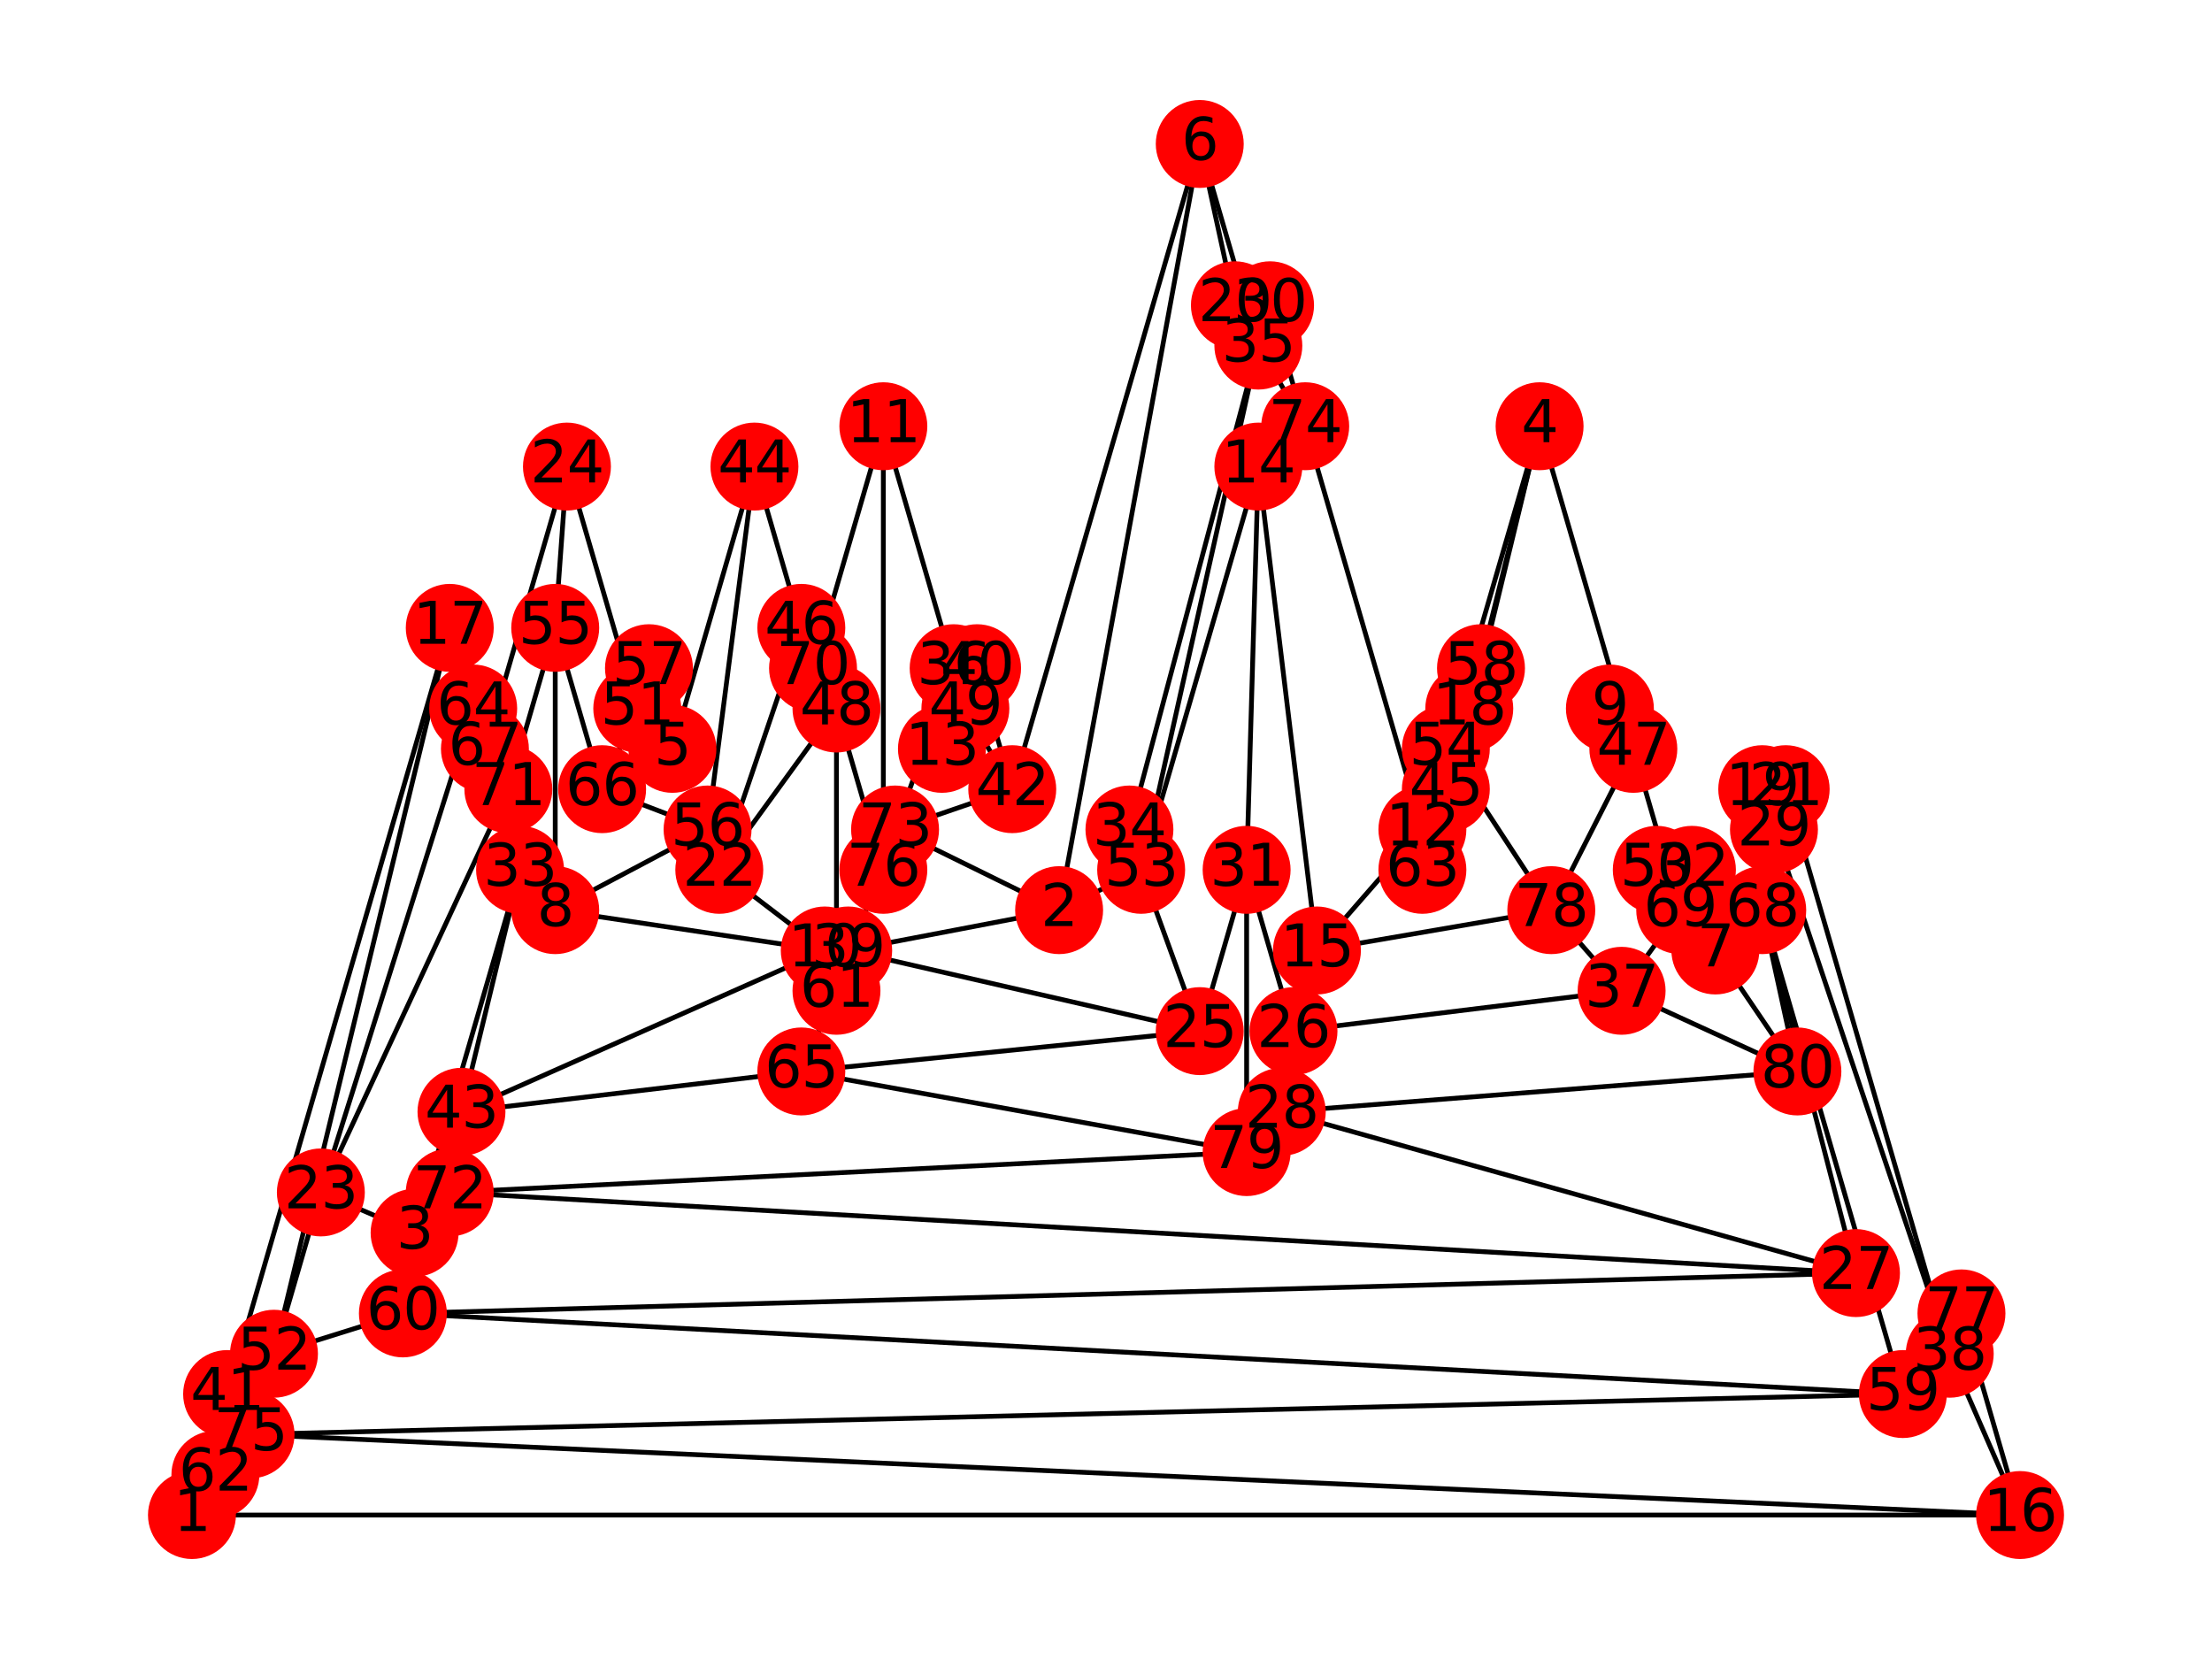 <?xml version="1.0" encoding="utf-8" standalone="no"?>
<!DOCTYPE svg PUBLIC "-//W3C//DTD SVG 1.1//EN"
  "http://www.w3.org/Graphics/SVG/1.1/DTD/svg11.dtd">
<svg xmlns:xlink="http://www.w3.org/1999/xlink" width="460.8pt" height="345.6pt" viewBox="0 0 460.8 345.6" xmlns="http://www.w3.org/2000/svg" version="1.1">
 <defs>
  <style type="text/css">*{stroke-linejoin: round; stroke-linecap: butt}</style>
 </defs>
 <g id="figure_1">
  <g id="patch_1">
   <path d="M 0 345.6 
L 460.8 345.6 
L 460.8 0 
L 0 0 
z
" style="fill: #ffffff"/>
  </g>
  <g id="axes_1">
   <g id="LineCollection_1">
    <path d="M 39.987 315.61 
L 44.869 307.209 
" clip-path="url(#p2fd8044337)" style="fill: none; stroke: #000000"/>
    <path d="M 39.987 315.61 
L 420.813 315.61 
" clip-path="url(#p2fd8044337)" style="fill: none; stroke: #000000"/>
    <path d="M 39.987 315.61 
L 47.31 290.408 
" clip-path="url(#p2fd8044337)" style="fill: none; stroke: #000000"/>
    <path d="M 220.635 189.601 
L 249.93 29.99 
" clip-path="url(#p2fd8044337)" style="fill: none; stroke: #000000"/>
    <path d="M 220.635 189.601 
L 237.724 181.201 
" clip-path="url(#p2fd8044337)" style="fill: none; stroke: #000000"/>
    <path d="M 220.635 189.601 
L 186.458 172.8 
" clip-path="url(#p2fd8044337)" style="fill: none; stroke: #000000"/>
    <path d="M 220.635 189.601 
L 176.694 198.002 
" clip-path="url(#p2fd8044337)" style="fill: none; stroke: #000000"/>
    <path d="M 86.369 256.806 
L 66.84 248.405 
" clip-path="url(#p2fd8044337)" style="fill: none; stroke: #000000"/>
    <path d="M 86.369 256.806 
L 93.693 248.405 
" clip-path="url(#p2fd8044337)" style="fill: none; stroke: #000000"/>
    <path d="M 86.369 256.806 
L 108.34 181.201 
" clip-path="url(#p2fd8044337)" style="fill: none; stroke: #000000"/>
    <path d="M 86.369 256.806 
L 83.928 273.607 
" clip-path="url(#p2fd8044337)" style="fill: none; stroke: #000000"/>
    <path d="M 320.724 88.794 
L 340.254 155.999 
" clip-path="url(#p2fd8044337)" style="fill: none; stroke: #000000"/>
    <path d="M 320.724 88.794 
L 301.195 155.999 
" clip-path="url(#p2fd8044337)" style="fill: none; stroke: #000000"/>
    <path d="M 320.724 88.794 
L 308.518 139.198 
" clip-path="url(#p2fd8044337)" style="fill: none; stroke: #000000"/>
    <path d="M 320.724 88.794 
L 306.077 147.598 
" clip-path="url(#p2fd8044337)" style="fill: none; stroke: #000000"/>
    <path d="M 140.076 155.999 
L 135.193 139.198 
" clip-path="url(#p2fd8044337)" style="fill: none; stroke: #000000"/>
    <path d="M 140.076 155.999 
L 125.429 164.399 
" clip-path="url(#p2fd8044337)" style="fill: none; stroke: #000000"/>
    <path d="M 140.076 155.999 
L 157.164 97.195 
" clip-path="url(#p2fd8044337)" style="fill: none; stroke: #000000"/>
    <path d="M 249.93 29.99 
L 210.87 164.399 
" clip-path="url(#p2fd8044337)" style="fill: none; stroke: #000000"/>
    <path d="M 249.93 29.99 
L 262.136 71.993 
" clip-path="url(#p2fd8044337)" style="fill: none; stroke: #000000"/>
    <path d="M 249.93 29.99 
L 257.253 63.592 
" clip-path="url(#p2fd8044337)" style="fill: none; stroke: #000000"/>
    <path d="M 357.342 198.002 
L 374.431 223.203 
" clip-path="url(#p2fd8044337)" style="fill: none; stroke: #000000"/>
    <path d="M 357.342 198.002 
L 352.46 181.201 
" clip-path="url(#p2fd8044337)" style="fill: none; stroke: #000000"/>
    <path d="M 357.342 198.002 
L 369.548 172.8 
" clip-path="url(#p2fd8044337)" style="fill: none; stroke: #000000"/>
    <path d="M 357.342 198.002 
L 350.019 189.601 
" clip-path="url(#p2fd8044337)" style="fill: none; stroke: #000000"/>
    <path d="M 115.664 189.601 
L 115.664 130.797 
" clip-path="url(#p2fd8044337)" style="fill: none; stroke: #000000"/>
    <path d="M 115.664 189.601 
L 147.399 172.8 
" clip-path="url(#p2fd8044337)" style="fill: none; stroke: #000000"/>
    <path d="M 115.664 189.601 
L 171.811 198.002 
" clip-path="url(#p2fd8044337)" style="fill: none; stroke: #000000"/>
    <path d="M 115.664 189.601 
L 108.34 181.201 
" clip-path="url(#p2fd8044337)" style="fill: none; stroke: #000000"/>
    <path d="M 335.371 147.598 
L 340.254 155.999 
" clip-path="url(#p2fd8044337)" style="fill: none; stroke: #000000"/>
    <path d="M 171.811 198.002 
L 174.253 206.402 
" clip-path="url(#p2fd8044337)" style="fill: none; stroke: #000000"/>
    <path d="M 171.811 198.002 
L 149.841 181.201 
" clip-path="url(#p2fd8044337)" style="fill: none; stroke: #000000"/>
    <path d="M 171.811 198.002 
L 96.134 231.604 
" clip-path="url(#p2fd8044337)" style="fill: none; stroke: #000000"/>
    <path d="M 184.017 88.794 
L 198.664 139.198 
" clip-path="url(#p2fd8044337)" style="fill: none; stroke: #000000"/>
    <path d="M 184.017 88.794 
L 184.017 181.201 
" clip-path="url(#p2fd8044337)" style="fill: none; stroke: #000000"/>
    <path d="M 184.017 88.794 
L 169.37 139.198 
" clip-path="url(#p2fd8044337)" style="fill: none; stroke: #000000"/>
    <path d="M 296.312 172.8 
L 274.342 198.002 
" clip-path="url(#p2fd8044337)" style="fill: none; stroke: #000000"/>
    <path d="M 296.312 172.8 
L 296.312 181.201 
" clip-path="url(#p2fd8044337)" style="fill: none; stroke: #000000"/>
    <path d="M 296.312 172.8 
L 271.9 88.794 
" clip-path="url(#p2fd8044337)" style="fill: none; stroke: #000000"/>
    <path d="M 296.312 172.8 
L 301.195 155.999 
" clip-path="url(#p2fd8044337)" style="fill: none; stroke: #000000"/>
    <path d="M 196.223 155.999 
L 201.106 147.598 
" clip-path="url(#p2fd8044337)" style="fill: none; stroke: #000000"/>
    <path d="M 262.136 97.195 
L 237.724 181.201 
" clip-path="url(#p2fd8044337)" style="fill: none; stroke: #000000"/>
    <path d="M 262.136 97.195 
L 274.342 198.002 
" clip-path="url(#p2fd8044337)" style="fill: none; stroke: #000000"/>
    <path d="M 262.136 97.195 
L 259.694 181.201 
" clip-path="url(#p2fd8044337)" style="fill: none; stroke: #000000"/>
    <path d="M 262.136 97.195 
L 271.9 88.794 
" clip-path="url(#p2fd8044337)" style="fill: none; stroke: #000000"/>
    <path d="M 274.342 198.002 
L 269.459 214.803 
" clip-path="url(#p2fd8044337)" style="fill: none; stroke: #000000"/>
    <path d="M 274.342 198.002 
L 323.165 189.601 
" clip-path="url(#p2fd8044337)" style="fill: none; stroke: #000000"/>
    <path d="M 420.813 315.61 
L 408.607 273.607 
" clip-path="url(#p2fd8044337)" style="fill: none; stroke: #000000"/>
    <path d="M 420.813 315.61 
L 406.166 282.008 
" clip-path="url(#p2fd8044337)" style="fill: none; stroke: #000000"/>
    <path d="M 420.813 315.61 
L 52.193 298.809 
" clip-path="url(#p2fd8044337)" style="fill: none; stroke: #000000"/>
    <path d="M 93.693 130.797 
L 98.575 147.598 
" clip-path="url(#p2fd8044337)" style="fill: none; stroke: #000000"/>
    <path d="M 93.693 130.797 
L 47.31 290.408 
" clip-path="url(#p2fd8044337)" style="fill: none; stroke: #000000"/>
    <path d="M 93.693 130.797 
L 57.075 282.008 
" clip-path="url(#p2fd8044337)" style="fill: none; stroke: #000000"/>
    <path d="M 367.107 164.399 
L 369.548 172.8 
" clip-path="url(#p2fd8044337)" style="fill: none; stroke: #000000"/>
    <path d="M 371.989 164.399 
L 406.166 282.008 
" clip-path="url(#p2fd8044337)" style="fill: none; stroke: #000000"/>
    <path d="M 149.841 181.201 
L 147.399 172.8 
" clip-path="url(#p2fd8044337)" style="fill: none; stroke: #000000"/>
    <path d="M 149.841 181.201 
L 166.929 130.797 
" clip-path="url(#p2fd8044337)" style="fill: none; stroke: #000000"/>
    <path d="M 149.841 181.201 
L 174.253 147.598 
" clip-path="url(#p2fd8044337)" style="fill: none; stroke: #000000"/>
    <path d="M 66.84 248.405 
L 57.075 282.008 
" clip-path="url(#p2fd8044337)" style="fill: none; stroke: #000000"/>
    <path d="M 66.84 248.405 
L 105.899 164.399 
" clip-path="url(#p2fd8044337)" style="fill: none; stroke: #000000"/>
    <path d="M 66.84 248.405 
L 98.575 147.598 
" clip-path="url(#p2fd8044337)" style="fill: none; stroke: #000000"/>
    <path d="M 118.105 97.195 
L 132.752 147.598 
" clip-path="url(#p2fd8044337)" style="fill: none; stroke: #000000"/>
    <path d="M 118.105 97.195 
L 101.017 155.999 
" clip-path="url(#p2fd8044337)" style="fill: none; stroke: #000000"/>
    <path d="M 118.105 97.195 
L 115.664 130.797 
" clip-path="url(#p2fd8044337)" style="fill: none; stroke: #000000"/>
    <path d="M 249.93 214.803 
L 237.724 181.201 
" clip-path="url(#p2fd8044337)" style="fill: none; stroke: #000000"/>
    <path d="M 249.93 214.803 
L 259.694 181.201 
" clip-path="url(#p2fd8044337)" style="fill: none; stroke: #000000"/>
    <path d="M 249.93 214.803 
L 176.694 198.002 
" clip-path="url(#p2fd8044337)" style="fill: none; stroke: #000000"/>
    <path d="M 249.93 214.803 
L 166.929 223.203 
" clip-path="url(#p2fd8044337)" style="fill: none; stroke: #000000"/>
    <path d="M 269.459 214.803 
L 259.694 181.201 
" clip-path="url(#p2fd8044337)" style="fill: none; stroke: #000000"/>
    <path d="M 269.459 214.803 
L 337.813 206.402 
" clip-path="url(#p2fd8044337)" style="fill: none; stroke: #000000"/>
    <path d="M 269.459 214.803 
L 267.018 231.604 
" clip-path="url(#p2fd8044337)" style="fill: none; stroke: #000000"/>
    <path d="M 386.636 265.206 
L 267.018 231.604 
" clip-path="url(#p2fd8044337)" style="fill: none; stroke: #000000"/>
    <path d="M 386.636 265.206 
L 93.693 248.405 
" clip-path="url(#p2fd8044337)" style="fill: none; stroke: #000000"/>
    <path d="M 386.636 265.206 
L 83.928 273.607 
" clip-path="url(#p2fd8044337)" style="fill: none; stroke: #000000"/>
    <path d="M 386.636 265.206 
L 367.107 189.601 
" clip-path="url(#p2fd8044337)" style="fill: none; stroke: #000000"/>
    <path d="M 267.018 231.604 
L 374.431 223.203 
" clip-path="url(#p2fd8044337)" style="fill: none; stroke: #000000"/>
    <path d="M 267.018 231.604 
L 259.694 240.005 
" clip-path="url(#p2fd8044337)" style="fill: none; stroke: #000000"/>
    <path d="M 369.548 172.8 
L 406.166 282.008 
" clip-path="url(#p2fd8044337)" style="fill: none; stroke: #000000"/>
    <path d="M 369.548 172.8 
L 367.107 189.601 
" clip-path="url(#p2fd8044337)" style="fill: none; stroke: #000000"/>
    <path d="M 264.577 63.592 
L 271.9 88.794 
" clip-path="url(#p2fd8044337)" style="fill: none; stroke: #000000"/>
    <path d="M 259.694 181.201 
L 259.694 240.005 
" clip-path="url(#p2fd8044337)" style="fill: none; stroke: #000000"/>
    <path d="M 108.34 181.201 
L 105.899 164.399 
" clip-path="url(#p2fd8044337)" style="fill: none; stroke: #000000"/>
    <path d="M 108.34 181.201 
L 96.134 231.604 
" clip-path="url(#p2fd8044337)" style="fill: none; stroke: #000000"/>
    <path d="M 235.282 172.8 
L 262.136 71.993 
" clip-path="url(#p2fd8044337)" style="fill: none; stroke: #000000"/>
    <path d="M 262.136 71.993 
L 271.9 88.794 
" clip-path="url(#p2fd8044337)" style="fill: none; stroke: #000000"/>
    <path d="M 262.136 71.993 
L 237.724 181.201 
" clip-path="url(#p2fd8044337)" style="fill: none; stroke: #000000"/>
    <path d="M 198.664 139.198 
L 186.458 172.8 
" clip-path="url(#p2fd8044337)" style="fill: none; stroke: #000000"/>
    <path d="M 198.664 139.198 
L 201.106 147.598 
" clip-path="url(#p2fd8044337)" style="fill: none; stroke: #000000"/>
    <path d="M 337.813 206.402 
L 374.431 223.203 
" clip-path="url(#p2fd8044337)" style="fill: none; stroke: #000000"/>
    <path d="M 337.813 206.402 
L 350.019 189.601 
" clip-path="url(#p2fd8044337)" style="fill: none; stroke: #000000"/>
    <path d="M 337.813 206.402 
L 323.165 189.601 
" clip-path="url(#p2fd8044337)" style="fill: none; stroke: #000000"/>
    <path d="M 406.166 282.008 
L 396.401 290.408 
" clip-path="url(#p2fd8044337)" style="fill: none; stroke: #000000"/>
    <path d="M 176.694 198.002 
L 174.253 206.402 
" clip-path="url(#p2fd8044337)" style="fill: none; stroke: #000000"/>
    <path d="M 176.694 198.002 
L 184.017 181.201 
" clip-path="url(#p2fd8044337)" style="fill: none; stroke: #000000"/>
    <path d="M 203.547 139.198 
L 210.87 164.399 
" clip-path="url(#p2fd8044337)" style="fill: none; stroke: #000000"/>
    <path d="M 47.31 290.408 
L 52.193 298.809 
" clip-path="url(#p2fd8044337)" style="fill: none; stroke: #000000"/>
    <path d="M 210.87 164.399 
L 186.458 172.8 
" clip-path="url(#p2fd8044337)" style="fill: none; stroke: #000000"/>
    <path d="M 210.87 164.399 
L 201.106 147.598 
" clip-path="url(#p2fd8044337)" style="fill: none; stroke: #000000"/>
    <path d="M 96.134 231.604 
L 166.929 223.203 
" clip-path="url(#p2fd8044337)" style="fill: none; stroke: #000000"/>
    <path d="M 96.134 231.604 
L 93.693 248.405 
" clip-path="url(#p2fd8044337)" style="fill: none; stroke: #000000"/>
    <path d="M 157.164 97.195 
L 147.399 172.8 
" clip-path="url(#p2fd8044337)" style="fill: none; stroke: #000000"/>
    <path d="M 157.164 97.195 
L 166.929 130.797 
" clip-path="url(#p2fd8044337)" style="fill: none; stroke: #000000"/>
    <path d="M 301.195 164.399 
L 301.195 155.999 
" clip-path="url(#p2fd8044337)" style="fill: none; stroke: #000000"/>
    <path d="M 166.929 130.797 
L 169.37 139.198 
" clip-path="url(#p2fd8044337)" style="fill: none; stroke: #000000"/>
    <path d="M 340.254 155.999 
L 350.019 189.601 
" clip-path="url(#p2fd8044337)" style="fill: none; stroke: #000000"/>
    <path d="M 340.254 155.999 
L 323.165 189.601 
" clip-path="url(#p2fd8044337)" style="fill: none; stroke: #000000"/>
    <path d="M 174.253 147.598 
L 174.253 206.402 
" clip-path="url(#p2fd8044337)" style="fill: none; stroke: #000000"/>
    <path d="M 174.253 147.598 
L 184.017 181.201 
" clip-path="url(#p2fd8044337)" style="fill: none; stroke: #000000"/>
    <path d="M 174.253 147.598 
L 169.37 139.198 
" clip-path="url(#p2fd8044337)" style="fill: none; stroke: #000000"/>
    <path d="M 345.136 181.201 
L 350.019 189.601 
" clip-path="url(#p2fd8044337)" style="fill: none; stroke: #000000"/>
    <path d="M 132.752 147.598 
L 135.193 139.198 
" clip-path="url(#p2fd8044337)" style="fill: none; stroke: #000000"/>
    <path d="M 132.752 147.598 
L 125.429 164.399 
" clip-path="url(#p2fd8044337)" style="fill: none; stroke: #000000"/>
    <path d="M 57.075 282.008 
L 83.928 273.607 
" clip-path="url(#p2fd8044337)" style="fill: none; stroke: #000000"/>
    <path d="M 57.075 282.008 
L 52.193 298.809 
" clip-path="url(#p2fd8044337)" style="fill: none; stroke: #000000"/>
    <path d="M 301.195 155.999 
L 323.165 189.601 
" clip-path="url(#p2fd8044337)" style="fill: none; stroke: #000000"/>
    <path d="M 115.664 130.797 
L 125.429 164.399 
" clip-path="url(#p2fd8044337)" style="fill: none; stroke: #000000"/>
    <path d="M 115.664 130.797 
L 105.899 164.399 
" clip-path="url(#p2fd8044337)" style="fill: none; stroke: #000000"/>
    <path d="M 147.399 172.8 
L 125.429 164.399 
" clip-path="url(#p2fd8044337)" style="fill: none; stroke: #000000"/>
    <path d="M 396.401 290.408 
L 83.928 273.607 
" clip-path="url(#p2fd8044337)" style="fill: none; stroke: #000000"/>
    <path d="M 396.401 290.408 
L 367.107 189.601 
" clip-path="url(#p2fd8044337)" style="fill: none; stroke: #000000"/>
    <path d="M 396.401 290.408 
L 52.193 298.809 
" clip-path="url(#p2fd8044337)" style="fill: none; stroke: #000000"/>
    <path d="M 174.253 206.402 
L 166.929 223.203 
" clip-path="url(#p2fd8044337)" style="fill: none; stroke: #000000"/>
    <path d="M 98.575 147.598 
L 101.017 155.999 
" clip-path="url(#p2fd8044337)" style="fill: none; stroke: #000000"/>
    <path d="M 166.929 223.203 
L 259.694 240.005 
" clip-path="url(#p2fd8044337)" style="fill: none; stroke: #000000"/>
    <path d="M 101.017 155.999 
L 105.899 164.399 
" clip-path="url(#p2fd8044337)" style="fill: none; stroke: #000000"/>
    <path d="M 367.107 189.601 
L 374.431 223.203 
" clip-path="url(#p2fd8044337)" style="fill: none; stroke: #000000"/>
    <path d="M 93.693 248.405 
L 259.694 240.005 
" clip-path="url(#p2fd8044337)" style="fill: none; stroke: #000000"/>
    <path d="M 186.458 172.8 
L 184.017 181.201 
" clip-path="url(#p2fd8044337)" style="fill: none; stroke: #000000"/>
   </g>
   <g id="PathCollection_1">
    <defs>
     <path id="m70c04ecc75" d="M 0 8.66 
C 2.297 8.66 4.5 7.748 6.124 6.124 
C 7.748 4.5 8.66 2.297 8.66 0 
C 8.66 -2.297 7.748 -4.5 6.124 -6.124 
C 4.5 -7.748 2.297 -8.66 0 -8.66 
C -2.297 -8.66 -4.5 -7.748 -6.124 -6.124 
C -7.748 -4.5 -8.66 -2.297 -8.66 0 
C -8.66 2.297 -7.748 4.5 -6.124 6.124 
C -4.5 7.748 -2.297 8.66 0 8.66 
z
" style="stroke: #ff0000"/>
    </defs>
    <g clip-path="url(#p2fd8044337)">
     <use xlink:href="#m70c04ecc75" x="39.987" y="315.61" style="fill: #ff0000; stroke: #ff0000"/>
     <use xlink:href="#m70c04ecc75" x="220.635" y="189.601" style="fill: #ff0000; stroke: #ff0000"/>
     <use xlink:href="#m70c04ecc75" x="86.369" y="256.806" style="fill: #ff0000; stroke: #ff0000"/>
     <use xlink:href="#m70c04ecc75" x="320.724" y="88.794" style="fill: #ff0000; stroke: #ff0000"/>
     <use xlink:href="#m70c04ecc75" x="140.076" y="155.999" style="fill: #ff0000; stroke: #ff0000"/>
     <use xlink:href="#m70c04ecc75" x="249.93" y="29.99" style="fill: #ff0000; stroke: #ff0000"/>
     <use xlink:href="#m70c04ecc75" x="357.342" y="198.002" style="fill: #ff0000; stroke: #ff0000"/>
     <use xlink:href="#m70c04ecc75" x="115.664" y="189.601" style="fill: #ff0000; stroke: #ff0000"/>
     <use xlink:href="#m70c04ecc75" x="335.371" y="147.598" style="fill: #ff0000; stroke: #ff0000"/>
     <use xlink:href="#m70c04ecc75" x="171.811" y="198.002" style="fill: #ff0000; stroke: #ff0000"/>
     <use xlink:href="#m70c04ecc75" x="184.017" y="88.794" style="fill: #ff0000; stroke: #ff0000"/>
     <use xlink:href="#m70c04ecc75" x="296.312" y="172.8" style="fill: #ff0000; stroke: #ff0000"/>
     <use xlink:href="#m70c04ecc75" x="196.223" y="155.999" style="fill: #ff0000; stroke: #ff0000"/>
     <use xlink:href="#m70c04ecc75" x="262.136" y="97.195" style="fill: #ff0000; stroke: #ff0000"/>
     <use xlink:href="#m70c04ecc75" x="274.342" y="198.002" style="fill: #ff0000; stroke: #ff0000"/>
     <use xlink:href="#m70c04ecc75" x="420.813" y="315.61" style="fill: #ff0000; stroke: #ff0000"/>
     <use xlink:href="#m70c04ecc75" x="93.693" y="130.797" style="fill: #ff0000; stroke: #ff0000"/>
     <use xlink:href="#m70c04ecc75" x="306.077" y="147.598" style="fill: #ff0000; stroke: #ff0000"/>
     <use xlink:href="#m70c04ecc75" x="367.107" y="164.399" style="fill: #ff0000; stroke: #ff0000"/>
     <use xlink:href="#m70c04ecc75" x="257.253" y="63.592" style="fill: #ff0000; stroke: #ff0000"/>
     <use xlink:href="#m70c04ecc75" x="371.989" y="164.399" style="fill: #ff0000; stroke: #ff0000"/>
     <use xlink:href="#m70c04ecc75" x="149.841" y="181.201" style="fill: #ff0000; stroke: #ff0000"/>
     <use xlink:href="#m70c04ecc75" x="66.84" y="248.405" style="fill: #ff0000; stroke: #ff0000"/>
     <use xlink:href="#m70c04ecc75" x="118.105" y="97.195" style="fill: #ff0000; stroke: #ff0000"/>
     <use xlink:href="#m70c04ecc75" x="249.93" y="214.803" style="fill: #ff0000; stroke: #ff0000"/>
     <use xlink:href="#m70c04ecc75" x="269.459" y="214.803" style="fill: #ff0000; stroke: #ff0000"/>
     <use xlink:href="#m70c04ecc75" x="386.636" y="265.206" style="fill: #ff0000; stroke: #ff0000"/>
     <use xlink:href="#m70c04ecc75" x="267.018" y="231.604" style="fill: #ff0000; stroke: #ff0000"/>
     <use xlink:href="#m70c04ecc75" x="369.548" y="172.8" style="fill: #ff0000; stroke: #ff0000"/>
     <use xlink:href="#m70c04ecc75" x="264.577" y="63.592" style="fill: #ff0000; stroke: #ff0000"/>
     <use xlink:href="#m70c04ecc75" x="259.694" y="181.201" style="fill: #ff0000; stroke: #ff0000"/>
     <use xlink:href="#m70c04ecc75" x="352.46" y="181.201" style="fill: #ff0000; stroke: #ff0000"/>
     <use xlink:href="#m70c04ecc75" x="108.34" y="181.201" style="fill: #ff0000; stroke: #ff0000"/>
     <use xlink:href="#m70c04ecc75" x="235.282" y="172.8" style="fill: #ff0000; stroke: #ff0000"/>
     <use xlink:href="#m70c04ecc75" x="262.136" y="71.993" style="fill: #ff0000; stroke: #ff0000"/>
     <use xlink:href="#m70c04ecc75" x="198.664" y="139.198" style="fill: #ff0000; stroke: #ff0000"/>
     <use xlink:href="#m70c04ecc75" x="337.813" y="206.402" style="fill: #ff0000; stroke: #ff0000"/>
     <use xlink:href="#m70c04ecc75" x="406.166" y="282.008" style="fill: #ff0000; stroke: #ff0000"/>
     <use xlink:href="#m70c04ecc75" x="176.694" y="198.002" style="fill: #ff0000; stroke: #ff0000"/>
     <use xlink:href="#m70c04ecc75" x="203.547" y="139.198" style="fill: #ff0000; stroke: #ff0000"/>
     <use xlink:href="#m70c04ecc75" x="47.31" y="290.408" style="fill: #ff0000; stroke: #ff0000"/>
     <use xlink:href="#m70c04ecc75" x="210.87" y="164.399" style="fill: #ff0000; stroke: #ff0000"/>
     <use xlink:href="#m70c04ecc75" x="96.134" y="231.604" style="fill: #ff0000; stroke: #ff0000"/>
     <use xlink:href="#m70c04ecc75" x="157.164" y="97.195" style="fill: #ff0000; stroke: #ff0000"/>
     <use xlink:href="#m70c04ecc75" x="301.195" y="164.399" style="fill: #ff0000; stroke: #ff0000"/>
     <use xlink:href="#m70c04ecc75" x="166.929" y="130.797" style="fill: #ff0000; stroke: #ff0000"/>
     <use xlink:href="#m70c04ecc75" x="340.254" y="155.999" style="fill: #ff0000; stroke: #ff0000"/>
     <use xlink:href="#m70c04ecc75" x="174.253" y="147.598" style="fill: #ff0000; stroke: #ff0000"/>
     <use xlink:href="#m70c04ecc75" x="201.106" y="147.598" style="fill: #ff0000; stroke: #ff0000"/>
     <use xlink:href="#m70c04ecc75" x="345.136" y="181.201" style="fill: #ff0000; stroke: #ff0000"/>
     <use xlink:href="#m70c04ecc75" x="132.752" y="147.598" style="fill: #ff0000; stroke: #ff0000"/>
     <use xlink:href="#m70c04ecc75" x="57.075" y="282.008" style="fill: #ff0000; stroke: #ff0000"/>
     <use xlink:href="#m70c04ecc75" x="237.724" y="181.201" style="fill: #ff0000; stroke: #ff0000"/>
     <use xlink:href="#m70c04ecc75" x="301.195" y="155.999" style="fill: #ff0000; stroke: #ff0000"/>
     <use xlink:href="#m70c04ecc75" x="115.664" y="130.797" style="fill: #ff0000; stroke: #ff0000"/>
     <use xlink:href="#m70c04ecc75" x="147.399" y="172.8" style="fill: #ff0000; stroke: #ff0000"/>
     <use xlink:href="#m70c04ecc75" x="135.193" y="139.198" style="fill: #ff0000; stroke: #ff0000"/>
     <use xlink:href="#m70c04ecc75" x="308.518" y="139.198" style="fill: #ff0000; stroke: #ff0000"/>
     <use xlink:href="#m70c04ecc75" x="396.401" y="290.408" style="fill: #ff0000; stroke: #ff0000"/>
     <use xlink:href="#m70c04ecc75" x="83.928" y="273.607" style="fill: #ff0000; stroke: #ff0000"/>
     <use xlink:href="#m70c04ecc75" x="174.253" y="206.402" style="fill: #ff0000; stroke: #ff0000"/>
     <use xlink:href="#m70c04ecc75" x="44.869" y="307.209" style="fill: #ff0000; stroke: #ff0000"/>
     <use xlink:href="#m70c04ecc75" x="296.312" y="181.201" style="fill: #ff0000; stroke: #ff0000"/>
     <use xlink:href="#m70c04ecc75" x="98.575" y="147.598" style="fill: #ff0000; stroke: #ff0000"/>
     <use xlink:href="#m70c04ecc75" x="166.929" y="223.203" style="fill: #ff0000; stroke: #ff0000"/>
     <use xlink:href="#m70c04ecc75" x="125.429" y="164.399" style="fill: #ff0000; stroke: #ff0000"/>
     <use xlink:href="#m70c04ecc75" x="101.017" y="155.999" style="fill: #ff0000; stroke: #ff0000"/>
     <use xlink:href="#m70c04ecc75" x="367.107" y="189.601" style="fill: #ff0000; stroke: #ff0000"/>
     <use xlink:href="#m70c04ecc75" x="350.019" y="189.601" style="fill: #ff0000; stroke: #ff0000"/>
     <use xlink:href="#m70c04ecc75" x="169.37" y="139.198" style="fill: #ff0000; stroke: #ff0000"/>
     <use xlink:href="#m70c04ecc75" x="105.899" y="164.399" style="fill: #ff0000; stroke: #ff0000"/>
     <use xlink:href="#m70c04ecc75" x="93.693" y="248.405" style="fill: #ff0000; stroke: #ff0000"/>
     <use xlink:href="#m70c04ecc75" x="186.458" y="172.8" style="fill: #ff0000; stroke: #ff0000"/>
     <use xlink:href="#m70c04ecc75" x="271.9" y="88.794" style="fill: #ff0000; stroke: #ff0000"/>
     <use xlink:href="#m70c04ecc75" x="52.193" y="298.809" style="fill: #ff0000; stroke: #ff0000"/>
     <use xlink:href="#m70c04ecc75" x="184.017" y="181.201" style="fill: #ff0000; stroke: #ff0000"/>
     <use xlink:href="#m70c04ecc75" x="408.607" y="273.607" style="fill: #ff0000; stroke: #ff0000"/>
     <use xlink:href="#m70c04ecc75" x="323.165" y="189.601" style="fill: #ff0000; stroke: #ff0000"/>
     <use xlink:href="#m70c04ecc75" x="259.694" y="240.005" style="fill: #ff0000; stroke: #ff0000"/>
     <use xlink:href="#m70c04ecc75" x="374.431" y="223.203" style="fill: #ff0000; stroke: #ff0000"/>
    </g>
   </g>
   <g id="text_1">
    <g clip-path="url(#p2fd8044337)">
     <!-- 1 -->
     <g transform="translate(36.169 318.921) scale(0.12 -0.12)">
      <defs>
       <path id="DejaVuSans-31" d="M 794 531 
L 1825 531 
L 1825 4091 
L 703 3866 
L 703 4441 
L 1819 4666 
L 2450 4666 
L 2450 531 
L 3481 531 
L 3481 0 
L 794 0 
L 794 531 
z
" transform="scale(0.016)"/>
      </defs>
      <use xlink:href="#DejaVuSans-31"/>
     </g>
    </g>
   </g>
   <g id="text_2">
    <g clip-path="url(#p2fd8044337)">
     <!-- 2 -->
     <g transform="translate(216.818 192.912) scale(0.12 -0.12)">
      <defs>
       <path id="DejaVuSans-32" d="M 1228 531 
L 3431 531 
L 3431 0 
L 469 0 
L 469 531 
Q 828 903 1448 1529 
Q 2069 2156 2228 2338 
Q 2531 2678 2651 2914 
Q 2772 3150 2772 3378 
Q 2772 3750 2511 3984 
Q 2250 4219 1831 4219 
Q 1534 4219 1204 4116 
Q 875 4013 500 3803 
L 500 4441 
Q 881 4594 1212 4672 
Q 1544 4750 1819 4750 
Q 2544 4750 2975 4387 
Q 3406 4025 3406 3419 
Q 3406 3131 3298 2873 
Q 3191 2616 2906 2266 
Q 2828 2175 2409 1742 
Q 1991 1309 1228 531 
z
" transform="scale(0.016)"/>
      </defs>
      <use xlink:href="#DejaVuSans-32"/>
     </g>
    </g>
   </g>
   <g id="text_3">
    <g clip-path="url(#p2fd8044337)">
     <!-- 3 -->
     <g transform="translate(82.552 260.117) scale(0.12 -0.12)">
      <defs>
       <path id="DejaVuSans-33" d="M 2597 2516 
Q 3050 2419 3304 2112 
Q 3559 1806 3559 1356 
Q 3559 666 3084 287 
Q 2609 -91 1734 -91 
Q 1441 -91 1130 -33 
Q 819 25 488 141 
L 488 750 
Q 750 597 1062 519 
Q 1375 441 1716 441 
Q 2309 441 2620 675 
Q 2931 909 2931 1356 
Q 2931 1769 2642 2001 
Q 2353 2234 1838 2234 
L 1294 2234 
L 1294 2753 
L 1863 2753 
Q 2328 2753 2575 2939 
Q 2822 3125 2822 3475 
Q 2822 3834 2567 4026 
Q 2313 4219 1838 4219 
Q 1578 4219 1281 4162 
Q 984 4106 628 3988 
L 628 4550 
Q 988 4650 1302 4700 
Q 1616 4750 1894 4750 
Q 2613 4750 3031 4423 
Q 3450 4097 3450 3541 
Q 3450 3153 3228 2886 
Q 3006 2619 2597 2516 
z
" transform="scale(0.016)"/>
      </defs>
      <use xlink:href="#DejaVuSans-33"/>
     </g>
    </g>
   </g>
   <g id="text_4">
    <g clip-path="url(#p2fd8044337)">
     <!-- 4 -->
     <g transform="translate(316.907 92.105) scale(0.12 -0.12)">
      <defs>
       <path id="DejaVuSans-34" d="M 2419 4116 
L 825 1625 
L 2419 1625 
L 2419 4116 
z
M 2253 4666 
L 3047 4666 
L 3047 1625 
L 3713 1625 
L 3713 1100 
L 3047 1100 
L 3047 0 
L 2419 0 
L 2419 1100 
L 313 1100 
L 313 1709 
L 2253 4666 
z
" transform="scale(0.016)"/>
      </defs>
      <use xlink:href="#DejaVuSans-34"/>
     </g>
    </g>
   </g>
   <g id="text_5">
    <g clip-path="url(#p2fd8044337)">
     <!-- 5 -->
     <g transform="translate(136.258 159.31) scale(0.12 -0.12)">
      <defs>
       <path id="DejaVuSans-35" d="M 691 4666 
L 3169 4666 
L 3169 4134 
L 1269 4134 
L 1269 2991 
Q 1406 3038 1543 3061 
Q 1681 3084 1819 3084 
Q 2600 3084 3056 2656 
Q 3513 2228 3513 1497 
Q 3513 744 3044 326 
Q 2575 -91 1722 -91 
Q 1428 -91 1123 -41 
Q 819 9 494 109 
L 494 744 
Q 775 591 1075 516 
Q 1375 441 1709 441 
Q 2250 441 2565 725 
Q 2881 1009 2881 1497 
Q 2881 1984 2565 2268 
Q 2250 2553 1709 2553 
Q 1456 2553 1204 2497 
Q 953 2441 691 2322 
L 691 4666 
z
" transform="scale(0.016)"/>
      </defs>
      <use xlink:href="#DejaVuSans-35"/>
     </g>
    </g>
   </g>
   <g id="text_6">
    <g clip-path="url(#p2fd8044337)">
     <!-- 6 -->
     <g transform="translate(246.112 33.301) scale(0.12 -0.12)">
      <defs>
       <path id="DejaVuSans-36" d="M 2113 2584 
Q 1688 2584 1439 2293 
Q 1191 2003 1191 1497 
Q 1191 994 1439 701 
Q 1688 409 2113 409 
Q 2538 409 2786 701 
Q 3034 994 3034 1497 
Q 3034 2003 2786 2293 
Q 2538 2584 2113 2584 
z
M 3366 4563 
L 3366 3988 
Q 3128 4100 2886 4159 
Q 2644 4219 2406 4219 
Q 1781 4219 1451 3797 
Q 1122 3375 1075 2522 
Q 1259 2794 1537 2939 
Q 1816 3084 2150 3084 
Q 2853 3084 3261 2657 
Q 3669 2231 3669 1497 
Q 3669 778 3244 343 
Q 2819 -91 2113 -91 
Q 1303 -91 875 529 
Q 447 1150 447 2328 
Q 447 3434 972 4092 
Q 1497 4750 2381 4750 
Q 2619 4750 2861 4703 
Q 3103 4656 3366 4563 
z
" transform="scale(0.016)"/>
      </defs>
      <use xlink:href="#DejaVuSans-36"/>
     </g>
    </g>
   </g>
   <g id="text_7">
    <g clip-path="url(#p2fd8044337)">
     <!-- 7 -->
     <g transform="translate(353.525 201.313) scale(0.12 -0.12)">
      <defs>
       <path id="DejaVuSans-37" d="M 525 4666 
L 3525 4666 
L 3525 4397 
L 1831 0 
L 1172 0 
L 2766 4134 
L 525 4134 
L 525 4666 
z
" transform="scale(0.016)"/>
      </defs>
      <use xlink:href="#DejaVuSans-37"/>
     </g>
    </g>
   </g>
   <g id="text_8">
    <g clip-path="url(#p2fd8044337)">
     <!-- 8 -->
     <g transform="translate(111.846 192.912) scale(0.12 -0.12)">
      <defs>
       <path id="DejaVuSans-38" d="M 2034 2216 
Q 1584 2216 1326 1975 
Q 1069 1734 1069 1313 
Q 1069 891 1326 650 
Q 1584 409 2034 409 
Q 2484 409 2743 651 
Q 3003 894 3003 1313 
Q 3003 1734 2745 1975 
Q 2488 2216 2034 2216 
z
M 1403 2484 
Q 997 2584 770 2862 
Q 544 3141 544 3541 
Q 544 4100 942 4425 
Q 1341 4750 2034 4750 
Q 2731 4750 3128 4425 
Q 3525 4100 3525 3541 
Q 3525 3141 3298 2862 
Q 3072 2584 2669 2484 
Q 3125 2378 3379 2068 
Q 3634 1759 3634 1313 
Q 3634 634 3220 271 
Q 2806 -91 2034 -91 
Q 1263 -91 848 271 
Q 434 634 434 1313 
Q 434 1759 690 2068 
Q 947 2378 1403 2484 
z
M 1172 3481 
Q 1172 3119 1398 2916 
Q 1625 2713 2034 2713 
Q 2441 2713 2670 2916 
Q 2900 3119 2900 3481 
Q 2900 3844 2670 4047 
Q 2441 4250 2034 4250 
Q 1625 4250 1398 4047 
Q 1172 3844 1172 3481 
z
" transform="scale(0.016)"/>
      </defs>
      <use xlink:href="#DejaVuSans-38"/>
     </g>
    </g>
   </g>
   <g id="text_9">
    <g clip-path="url(#p2fd8044337)">
     <!-- 9 -->
     <g transform="translate(331.554 150.91) scale(0.12 -0.12)">
      <defs>
       <path id="DejaVuSans-39" d="M 703 97 
L 703 672 
Q 941 559 1184 500 
Q 1428 441 1663 441 
Q 2288 441 2617 861 
Q 2947 1281 2994 2138 
Q 2813 1869 2534 1725 
Q 2256 1581 1919 1581 
Q 1219 1581 811 2004 
Q 403 2428 403 3163 
Q 403 3881 828 4315 
Q 1253 4750 1959 4750 
Q 2769 4750 3195 4129 
Q 3622 3509 3622 2328 
Q 3622 1225 3098 567 
Q 2575 -91 1691 -91 
Q 1453 -91 1209 -44 
Q 966 3 703 97 
z
M 1959 2075 
Q 2384 2075 2632 2365 
Q 2881 2656 2881 3163 
Q 2881 3666 2632 3958 
Q 2384 4250 1959 4250 
Q 1534 4250 1286 3958 
Q 1038 3666 1038 3163 
Q 1038 2656 1286 2365 
Q 1534 2075 1959 2075 
z
" transform="scale(0.016)"/>
      </defs>
      <use xlink:href="#DejaVuSans-39"/>
     </g>
    </g>
   </g>
   <g id="text_10">
    <g clip-path="url(#p2fd8044337)">
     <!-- 10 -->
     <g transform="translate(164.176 201.313) scale(0.12 -0.12)">
      <defs>
       <path id="DejaVuSans-30" d="M 2034 4250 
Q 1547 4250 1301 3770 
Q 1056 3291 1056 2328 
Q 1056 1369 1301 889 
Q 1547 409 2034 409 
Q 2525 409 2770 889 
Q 3016 1369 3016 2328 
Q 3016 3291 2770 3770 
Q 2525 4250 2034 4250 
z
M 2034 4750 
Q 2819 4750 3233 4129 
Q 3647 3509 3647 2328 
Q 3647 1150 3233 529 
Q 2819 -91 2034 -91 
Q 1250 -91 836 529 
Q 422 1150 422 2328 
Q 422 3509 836 4129 
Q 1250 4750 2034 4750 
z
" transform="scale(0.016)"/>
      </defs>
      <use xlink:href="#DejaVuSans-31"/>
      <use xlink:href="#DejaVuSans-30" x="63.623"/>
     </g>
    </g>
   </g>
   <g id="text_11">
    <g clip-path="url(#p2fd8044337)">
     <!-- 11 -->
     <g transform="translate(176.382 92.105) scale(0.12 -0.12)">
      <use xlink:href="#DejaVuSans-31"/>
      <use xlink:href="#DejaVuSans-31" x="63.623"/>
     </g>
    </g>
   </g>
   <g id="text_12">
    <g clip-path="url(#p2fd8044337)">
     <!-- 12 -->
     <g transform="translate(288.677 176.111) scale(0.12 -0.12)">
      <use xlink:href="#DejaVuSans-31"/>
      <use xlink:href="#DejaVuSans-32" x="63.623"/>
     </g>
    </g>
   </g>
   <g id="text_13">
    <g clip-path="url(#p2fd8044337)">
     <!-- 13 -->
     <g transform="translate(188.588 159.31) scale(0.12 -0.12)">
      <use xlink:href="#DejaVuSans-31"/>
      <use xlink:href="#DejaVuSans-33" x="63.623"/>
     </g>
    </g>
   </g>
   <g id="text_14">
    <g clip-path="url(#p2fd8044337)">
     <!-- 14 -->
     <g transform="translate(254.501 100.506) scale(0.12 -0.12)">
      <use xlink:href="#DejaVuSans-31"/>
      <use xlink:href="#DejaVuSans-34" x="63.623"/>
     </g>
    </g>
   </g>
   <g id="text_15">
    <g clip-path="url(#p2fd8044337)">
     <!-- 15 -->
     <g transform="translate(266.707 201.313) scale(0.12 -0.12)">
      <use xlink:href="#DejaVuSans-31"/>
      <use xlink:href="#DejaVuSans-35" x="63.623"/>
     </g>
    </g>
   </g>
   <g id="text_16">
    <g clip-path="url(#p2fd8044337)">
     <!-- 16 -->
     <g transform="translate(413.178 318.921) scale(0.12 -0.12)">
      <use xlink:href="#DejaVuSans-31"/>
      <use xlink:href="#DejaVuSans-36" x="63.623"/>
     </g>
    </g>
   </g>
   <g id="text_17">
    <g clip-path="url(#p2fd8044337)">
     <!-- 17 -->
     <g transform="translate(86.058 134.108) scale(0.12 -0.12)">
      <use xlink:href="#DejaVuSans-31"/>
      <use xlink:href="#DejaVuSans-37" x="63.623"/>
     </g>
    </g>
   </g>
   <g id="text_18">
    <g clip-path="url(#p2fd8044337)">
     <!-- 18 -->
     <g transform="translate(298.442 150.91) scale(0.12 -0.12)">
      <use xlink:href="#DejaVuSans-31"/>
      <use xlink:href="#DejaVuSans-38" x="63.623"/>
     </g>
    </g>
   </g>
   <g id="text_19">
    <g clip-path="url(#p2fd8044337)">
     <!-- 19 -->
     <g transform="translate(359.472 167.711) scale(0.12 -0.12)">
      <use xlink:href="#DejaVuSans-31"/>
      <use xlink:href="#DejaVuSans-39" x="63.623"/>
     </g>
    </g>
   </g>
   <g id="text_20">
    <g clip-path="url(#p2fd8044337)">
     <!-- 20 -->
     <g transform="translate(249.618 66.904) scale(0.12 -0.12)">
      <use xlink:href="#DejaVuSans-32"/>
      <use xlink:href="#DejaVuSans-30" x="63.623"/>
     </g>
    </g>
   </g>
   <g id="text_21">
    <g clip-path="url(#p2fd8044337)">
     <!-- 21 -->
     <g transform="translate(364.354 167.711) scale(0.12 -0.12)">
      <use xlink:href="#DejaVuSans-32"/>
      <use xlink:href="#DejaVuSans-31" x="63.623"/>
     </g>
    </g>
   </g>
   <g id="text_22">
    <g clip-path="url(#p2fd8044337)">
     <!-- 22 -->
     <g transform="translate(142.206 184.512) scale(0.12 -0.12)">
      <use xlink:href="#DejaVuSans-32"/>
      <use xlink:href="#DejaVuSans-32" x="63.623"/>
     </g>
    </g>
   </g>
   <g id="text_23">
    <g clip-path="url(#p2fd8044337)">
     <!-- 23 -->
     <g transform="translate(59.205 251.716) scale(0.12 -0.12)">
      <use xlink:href="#DejaVuSans-32"/>
      <use xlink:href="#DejaVuSans-33" x="63.623"/>
     </g>
    </g>
   </g>
   <g id="text_24">
    <g clip-path="url(#p2fd8044337)">
     <!-- 24 -->
     <g transform="translate(110.47 100.506) scale(0.12 -0.12)">
      <use xlink:href="#DejaVuSans-32"/>
      <use xlink:href="#DejaVuSans-34" x="63.623"/>
     </g>
    </g>
   </g>
   <g id="text_25">
    <g clip-path="url(#p2fd8044337)">
     <!-- 25 -->
     <g transform="translate(242.295 218.114) scale(0.12 -0.12)">
      <use xlink:href="#DejaVuSans-32"/>
      <use xlink:href="#DejaVuSans-35" x="63.623"/>
     </g>
    </g>
   </g>
   <g id="text_26">
    <g clip-path="url(#p2fd8044337)">
     <!-- 26 -->
     <g transform="translate(261.824 218.114) scale(0.12 -0.12)">
      <use xlink:href="#DejaVuSans-32"/>
      <use xlink:href="#DejaVuSans-36" x="63.623"/>
     </g>
    </g>
   </g>
   <g id="text_27">
    <g clip-path="url(#p2fd8044337)">
     <!-- 27 -->
     <g transform="translate(379.001 268.518) scale(0.12 -0.12)">
      <use xlink:href="#DejaVuSans-32"/>
      <use xlink:href="#DejaVuSans-37" x="63.623"/>
     </g>
    </g>
   </g>
   <g id="text_28">
    <g clip-path="url(#p2fd8044337)">
     <!-- 28 -->
     <g transform="translate(259.383 234.915) scale(0.12 -0.12)">
      <use xlink:href="#DejaVuSans-32"/>
      <use xlink:href="#DejaVuSans-38" x="63.623"/>
     </g>
    </g>
   </g>
   <g id="text_29">
    <g clip-path="url(#p2fd8044337)">
     <!-- 29 -->
     <g transform="translate(361.913 176.111) scale(0.12 -0.12)">
      <use xlink:href="#DejaVuSans-32"/>
      <use xlink:href="#DejaVuSans-39" x="63.623"/>
     </g>
    </g>
   </g>
   <g id="text_30">
    <g clip-path="url(#p2fd8044337)">
     <!-- 30 -->
     <g transform="translate(256.942 66.904) scale(0.12 -0.12)">
      <use xlink:href="#DejaVuSans-33"/>
      <use xlink:href="#DejaVuSans-30" x="63.623"/>
     </g>
    </g>
   </g>
   <g id="text_31">
    <g clip-path="url(#p2fd8044337)">
     <!-- 31 -->
     <g transform="translate(252.059 184.512) scale(0.12 -0.12)">
      <use xlink:href="#DejaVuSans-33"/>
      <use xlink:href="#DejaVuSans-31" x="63.623"/>
     </g>
    </g>
   </g>
   <g id="text_32">
    <g clip-path="url(#p2fd8044337)">
     <!-- 32 -->
     <g transform="translate(344.825 184.512) scale(0.12 -0.12)">
      <use xlink:href="#DejaVuSans-33"/>
      <use xlink:href="#DejaVuSans-32" x="63.623"/>
     </g>
    </g>
   </g>
   <g id="text_33">
    <g clip-path="url(#p2fd8044337)">
     <!-- 33 -->
     <g transform="translate(100.705 184.512) scale(0.12 -0.12)">
      <use xlink:href="#DejaVuSans-33"/>
      <use xlink:href="#DejaVuSans-33" x="63.623"/>
     </g>
    </g>
   </g>
   <g id="text_34">
    <g clip-path="url(#p2fd8044337)">
     <!-- 34 -->
     <g transform="translate(227.647 176.111) scale(0.12 -0.12)">
      <use xlink:href="#DejaVuSans-33"/>
      <use xlink:href="#DejaVuSans-34" x="63.623"/>
     </g>
    </g>
   </g>
   <g id="text_35">
    <g clip-path="url(#p2fd8044337)">
     <!-- 35 -->
     <g transform="translate(254.501 75.304) scale(0.12 -0.12)">
      <use xlink:href="#DejaVuSans-33"/>
      <use xlink:href="#DejaVuSans-35" x="63.623"/>
     </g>
    </g>
   </g>
   <g id="text_36">
    <g clip-path="url(#p2fd8044337)">
     <!-- 36 -->
     <g transform="translate(191.029 142.509) scale(0.12 -0.12)">
      <use xlink:href="#DejaVuSans-33"/>
      <use xlink:href="#DejaVuSans-36" x="63.623"/>
     </g>
    </g>
   </g>
   <g id="text_37">
    <g clip-path="url(#p2fd8044337)">
     <!-- 37 -->
     <g transform="translate(330.178 209.714) scale(0.12 -0.12)">
      <use xlink:href="#DejaVuSans-33"/>
      <use xlink:href="#DejaVuSans-37" x="63.623"/>
     </g>
    </g>
   </g>
   <g id="text_38">
    <g clip-path="url(#p2fd8044337)">
     <!-- 38 -->
     <g transform="translate(398.531 285.319) scale(0.12 -0.12)">
      <use xlink:href="#DejaVuSans-33"/>
      <use xlink:href="#DejaVuSans-38" x="63.623"/>
     </g>
    </g>
   </g>
   <g id="text_39">
    <g clip-path="url(#p2fd8044337)">
     <!-- 39 -->
     <g transform="translate(169.059 201.313) scale(0.12 -0.12)">
      <use xlink:href="#DejaVuSans-33"/>
      <use xlink:href="#DejaVuSans-39" x="63.623"/>
     </g>
    </g>
   </g>
   <g id="text_40">
    <g clip-path="url(#p2fd8044337)">
     <!-- 40 -->
     <g transform="translate(195.912 142.509) scale(0.12 -0.12)">
      <use xlink:href="#DejaVuSans-34"/>
      <use xlink:href="#DejaVuSans-30" x="63.623"/>
     </g>
    </g>
   </g>
   <g id="text_41">
    <g clip-path="url(#p2fd8044337)">
     <!-- 41 -->
     <g transform="translate(39.675 293.719) scale(0.12 -0.12)">
      <use xlink:href="#DejaVuSans-34"/>
      <use xlink:href="#DejaVuSans-31" x="63.623"/>
     </g>
    </g>
   </g>
   <g id="text_42">
    <g clip-path="url(#p2fd8044337)">
     <!-- 42 -->
     <g transform="translate(203.235 167.711) scale(0.12 -0.12)">
      <use xlink:href="#DejaVuSans-34"/>
      <use xlink:href="#DejaVuSans-32" x="63.623"/>
     </g>
    </g>
   </g>
   <g id="text_43">
    <g clip-path="url(#p2fd8044337)">
     <!-- 43 -->
     <g transform="translate(88.499 234.915) scale(0.12 -0.12)">
      <use xlink:href="#DejaVuSans-34"/>
      <use xlink:href="#DejaVuSans-33" x="63.623"/>
     </g>
    </g>
   </g>
   <g id="text_44">
    <g clip-path="url(#p2fd8044337)">
     <!-- 44 -->
     <g transform="translate(149.529 100.506) scale(0.12 -0.12)">
      <use xlink:href="#DejaVuSans-34"/>
      <use xlink:href="#DejaVuSans-34" x="63.623"/>
     </g>
    </g>
   </g>
   <g id="text_45">
    <g clip-path="url(#p2fd8044337)">
     <!-- 45 -->
     <g transform="translate(293.56 167.711) scale(0.12 -0.12)">
      <use xlink:href="#DejaVuSans-34"/>
      <use xlink:href="#DejaVuSans-35" x="63.623"/>
     </g>
    </g>
   </g>
   <g id="text_46">
    <g clip-path="url(#p2fd8044337)">
     <!-- 46 -->
     <g transform="translate(159.294 134.108) scale(0.12 -0.12)">
      <use xlink:href="#DejaVuSans-34"/>
      <use xlink:href="#DejaVuSans-36" x="63.623"/>
     </g>
    </g>
   </g>
   <g id="text_47">
    <g clip-path="url(#p2fd8044337)">
     <!-- 47 -->
     <g transform="translate(332.619 159.31) scale(0.12 -0.12)">
      <use xlink:href="#DejaVuSans-34"/>
      <use xlink:href="#DejaVuSans-37" x="63.623"/>
     </g>
    </g>
   </g>
   <g id="text_48">
    <g clip-path="url(#p2fd8044337)">
     <!-- 48 -->
     <g transform="translate(166.618 150.91) scale(0.12 -0.12)">
      <use xlink:href="#DejaVuSans-34"/>
      <use xlink:href="#DejaVuSans-38" x="63.623"/>
     </g>
    </g>
   </g>
   <g id="text_49">
    <g clip-path="url(#p2fd8044337)">
     <!-- 49 -->
     <g transform="translate(193.471 150.91) scale(0.12 -0.12)">
      <use xlink:href="#DejaVuSans-34"/>
      <use xlink:href="#DejaVuSans-39" x="63.623"/>
     </g>
    </g>
   </g>
   <g id="text_50">
    <g clip-path="url(#p2fd8044337)">
     <!-- 50 -->
     <g transform="translate(337.501 184.512) scale(0.12 -0.12)">
      <use xlink:href="#DejaVuSans-35"/>
      <use xlink:href="#DejaVuSans-30" x="63.623"/>
     </g>
    </g>
   </g>
   <g id="text_51">
    <g clip-path="url(#p2fd8044337)">
     <!-- 51 -->
     <g transform="translate(125.117 150.91) scale(0.12 -0.12)">
      <use xlink:href="#DejaVuSans-35"/>
      <use xlink:href="#DejaVuSans-31" x="63.623"/>
     </g>
    </g>
   </g>
   <g id="text_52">
    <g clip-path="url(#p2fd8044337)">
     <!-- 52 -->
     <g transform="translate(49.44 285.319) scale(0.12 -0.12)">
      <use xlink:href="#DejaVuSans-35"/>
      <use xlink:href="#DejaVuSans-32" x="63.623"/>
     </g>
    </g>
   </g>
   <g id="text_53">
    <g clip-path="url(#p2fd8044337)">
     <!-- 53 -->
     <g transform="translate(230.089 184.512) scale(0.12 -0.12)">
      <use xlink:href="#DejaVuSans-35"/>
      <use xlink:href="#DejaVuSans-33" x="63.623"/>
     </g>
    </g>
   </g>
   <g id="text_54">
    <g clip-path="url(#p2fd8044337)">
     <!-- 54 -->
     <g transform="translate(293.56 159.31) scale(0.12 -0.12)">
      <use xlink:href="#DejaVuSans-35"/>
      <use xlink:href="#DejaVuSans-34" x="63.623"/>
     </g>
    </g>
   </g>
   <g id="text_55">
    <g clip-path="url(#p2fd8044337)">
     <!-- 55 -->
     <g transform="translate(108.029 134.108) scale(0.12 -0.12)">
      <use xlink:href="#DejaVuSans-35"/>
      <use xlink:href="#DejaVuSans-35" x="63.623"/>
     </g>
    </g>
   </g>
   <g id="text_56">
    <g clip-path="url(#p2fd8044337)">
     <!-- 56 -->
     <g transform="translate(139.764 176.111) scale(0.12 -0.12)">
      <use xlink:href="#DejaVuSans-35"/>
      <use xlink:href="#DejaVuSans-36" x="63.623"/>
     </g>
    </g>
   </g>
   <g id="text_57">
    <g clip-path="url(#p2fd8044337)">
     <!-- 57 -->
     <g transform="translate(127.558 142.509) scale(0.12 -0.12)">
      <use xlink:href="#DejaVuSans-35"/>
      <use xlink:href="#DejaVuSans-37" x="63.623"/>
     </g>
    </g>
   </g>
   <g id="text_58">
    <g clip-path="url(#p2fd8044337)">
     <!-- 58 -->
     <g transform="translate(300.883 142.509) scale(0.12 -0.12)">
      <use xlink:href="#DejaVuSans-35"/>
      <use xlink:href="#DejaVuSans-38" x="63.623"/>
     </g>
    </g>
   </g>
   <g id="text_59">
    <g clip-path="url(#p2fd8044337)">
     <!-- 59 -->
     <g transform="translate(388.766 293.719) scale(0.12 -0.12)">
      <use xlink:href="#DejaVuSans-35"/>
      <use xlink:href="#DejaVuSans-39" x="63.623"/>
     </g>
    </g>
   </g>
   <g id="text_60">
    <g clip-path="url(#p2fd8044337)">
     <!-- 60 -->
     <g transform="translate(76.293 276.918) scale(0.12 -0.12)">
      <use xlink:href="#DejaVuSans-36"/>
      <use xlink:href="#DejaVuSans-30" x="63.623"/>
     </g>
    </g>
   </g>
   <g id="text_61">
    <g clip-path="url(#p2fd8044337)">
     <!-- 61 -->
     <g transform="translate(166.618 209.714) scale(0.12 -0.12)">
      <use xlink:href="#DejaVuSans-36"/>
      <use xlink:href="#DejaVuSans-31" x="63.623"/>
     </g>
    </g>
   </g>
   <g id="text_62">
    <g clip-path="url(#p2fd8044337)">
     <!-- 62 -->
     <g transform="translate(37.234 310.521) scale(0.12 -0.12)">
      <use xlink:href="#DejaVuSans-36"/>
      <use xlink:href="#DejaVuSans-32" x="63.623"/>
     </g>
    </g>
   </g>
   <g id="text_63">
    <g clip-path="url(#p2fd8044337)">
     <!-- 63 -->
     <g transform="translate(288.677 184.512) scale(0.12 -0.12)">
      <use xlink:href="#DejaVuSans-36"/>
      <use xlink:href="#DejaVuSans-33" x="63.623"/>
     </g>
    </g>
   </g>
   <g id="text_64">
    <g clip-path="url(#p2fd8044337)">
     <!-- 64 -->
     <g transform="translate(90.94 150.91) scale(0.12 -0.12)">
      <use xlink:href="#DejaVuSans-36"/>
      <use xlink:href="#DejaVuSans-34" x="63.623"/>
     </g>
    </g>
   </g>
   <g id="text_65">
    <g clip-path="url(#p2fd8044337)">
     <!-- 65 -->
     <g transform="translate(159.294 226.515) scale(0.12 -0.12)">
      <use xlink:href="#DejaVuSans-36"/>
      <use xlink:href="#DejaVuSans-35" x="63.623"/>
     </g>
    </g>
   </g>
   <g id="text_66">
    <g clip-path="url(#p2fd8044337)">
     <!-- 66 -->
     <g transform="translate(117.794 167.711) scale(0.12 -0.12)">
      <use xlink:href="#DejaVuSans-36"/>
      <use xlink:href="#DejaVuSans-36" x="63.623"/>
     </g>
    </g>
   </g>
   <g id="text_67">
    <g clip-path="url(#p2fd8044337)">
     <!-- 67 -->
     <g transform="translate(93.382 159.31) scale(0.12 -0.12)">
      <use xlink:href="#DejaVuSans-36"/>
      <use xlink:href="#DejaVuSans-37" x="63.623"/>
     </g>
    </g>
   </g>
   <g id="text_68">
    <g clip-path="url(#p2fd8044337)">
     <!-- 68 -->
     <g transform="translate(359.472 192.912) scale(0.12 -0.12)">
      <use xlink:href="#DejaVuSans-36"/>
      <use xlink:href="#DejaVuSans-38" x="63.623"/>
     </g>
    </g>
   </g>
   <g id="text_69">
    <g clip-path="url(#p2fd8044337)">
     <!-- 69 -->
     <g transform="translate(342.384 192.912) scale(0.12 -0.12)">
      <use xlink:href="#DejaVuSans-36"/>
      <use xlink:href="#DejaVuSans-39" x="63.623"/>
     </g>
    </g>
   </g>
   <g id="text_70">
    <g clip-path="url(#p2fd8044337)">
     <!-- 70 -->
     <g transform="translate(161.735 142.509) scale(0.12 -0.12)">
      <use xlink:href="#DejaVuSans-37"/>
      <use xlink:href="#DejaVuSans-30" x="63.623"/>
     </g>
    </g>
   </g>
   <g id="text_71">
    <g clip-path="url(#p2fd8044337)">
     <!-- 71 -->
     <g transform="translate(98.264 167.711) scale(0.12 -0.12)">
      <use xlink:href="#DejaVuSans-37"/>
      <use xlink:href="#DejaVuSans-31" x="63.623"/>
     </g>
    </g>
   </g>
   <g id="text_72">
    <g clip-path="url(#p2fd8044337)">
     <!-- 72 -->
     <g transform="translate(86.058 251.716) scale(0.12 -0.12)">
      <use xlink:href="#DejaVuSans-37"/>
      <use xlink:href="#DejaVuSans-32" x="63.623"/>
     </g>
    </g>
   </g>
   <g id="text_73">
    <g clip-path="url(#p2fd8044337)">
     <!-- 73 -->
     <g transform="translate(178.823 176.111) scale(0.12 -0.12)">
      <use xlink:href="#DejaVuSans-37"/>
      <use xlink:href="#DejaVuSans-33" x="63.623"/>
     </g>
    </g>
   </g>
   <g id="text_74">
    <g clip-path="url(#p2fd8044337)">
     <!-- 74 -->
     <g transform="translate(264.265 92.105) scale(0.12 -0.12)">
      <use xlink:href="#DejaVuSans-37"/>
      <use xlink:href="#DejaVuSans-34" x="63.623"/>
     </g>
    </g>
   </g>
   <g id="text_75">
    <g clip-path="url(#p2fd8044337)">
     <!-- 75 -->
     <g transform="translate(44.558 302.12) scale(0.12 -0.12)">
      <use xlink:href="#DejaVuSans-37"/>
      <use xlink:href="#DejaVuSans-35" x="63.623"/>
     </g>
    </g>
   </g>
   <g id="text_76">
    <g clip-path="url(#p2fd8044337)">
     <!-- 76 -->
     <g transform="translate(176.382 184.512) scale(0.12 -0.12)">
      <use xlink:href="#DejaVuSans-37"/>
      <use xlink:href="#DejaVuSans-36" x="63.623"/>
     </g>
    </g>
   </g>
   <g id="text_77">
    <g clip-path="url(#p2fd8044337)">
     <!-- 77 -->
     <g transform="translate(400.972 276.918) scale(0.12 -0.12)">
      <use xlink:href="#DejaVuSans-37"/>
      <use xlink:href="#DejaVuSans-37" x="63.623"/>
     </g>
    </g>
   </g>
   <g id="text_78">
    <g clip-path="url(#p2fd8044337)">
     <!-- 78 -->
     <g transform="translate(315.53 192.912) scale(0.12 -0.12)">
      <use xlink:href="#DejaVuSans-37"/>
      <use xlink:href="#DejaVuSans-38" x="63.623"/>
     </g>
    </g>
   </g>
   <g id="text_79">
    <g clip-path="url(#p2fd8044337)">
     <!-- 79 -->
     <g transform="translate(252.059 243.316) scale(0.12 -0.12)">
      <use xlink:href="#DejaVuSans-37"/>
      <use xlink:href="#DejaVuSans-39" x="63.623"/>
     </g>
    </g>
   </g>
   <g id="text_80">
    <g clip-path="url(#p2fd8044337)">
     <!-- 80 -->
     <g transform="translate(366.796 226.515) scale(0.12 -0.12)">
      <use xlink:href="#DejaVuSans-38"/>
      <use xlink:href="#DejaVuSans-30" x="63.623"/>
     </g>
    </g>
   </g>
  </g>
 </g>
 <defs>
  <clipPath id="p2fd8044337">
   <rect x="0" y="0" width="460.8" height="345.6"/>
  </clipPath>
 </defs>
</svg>
